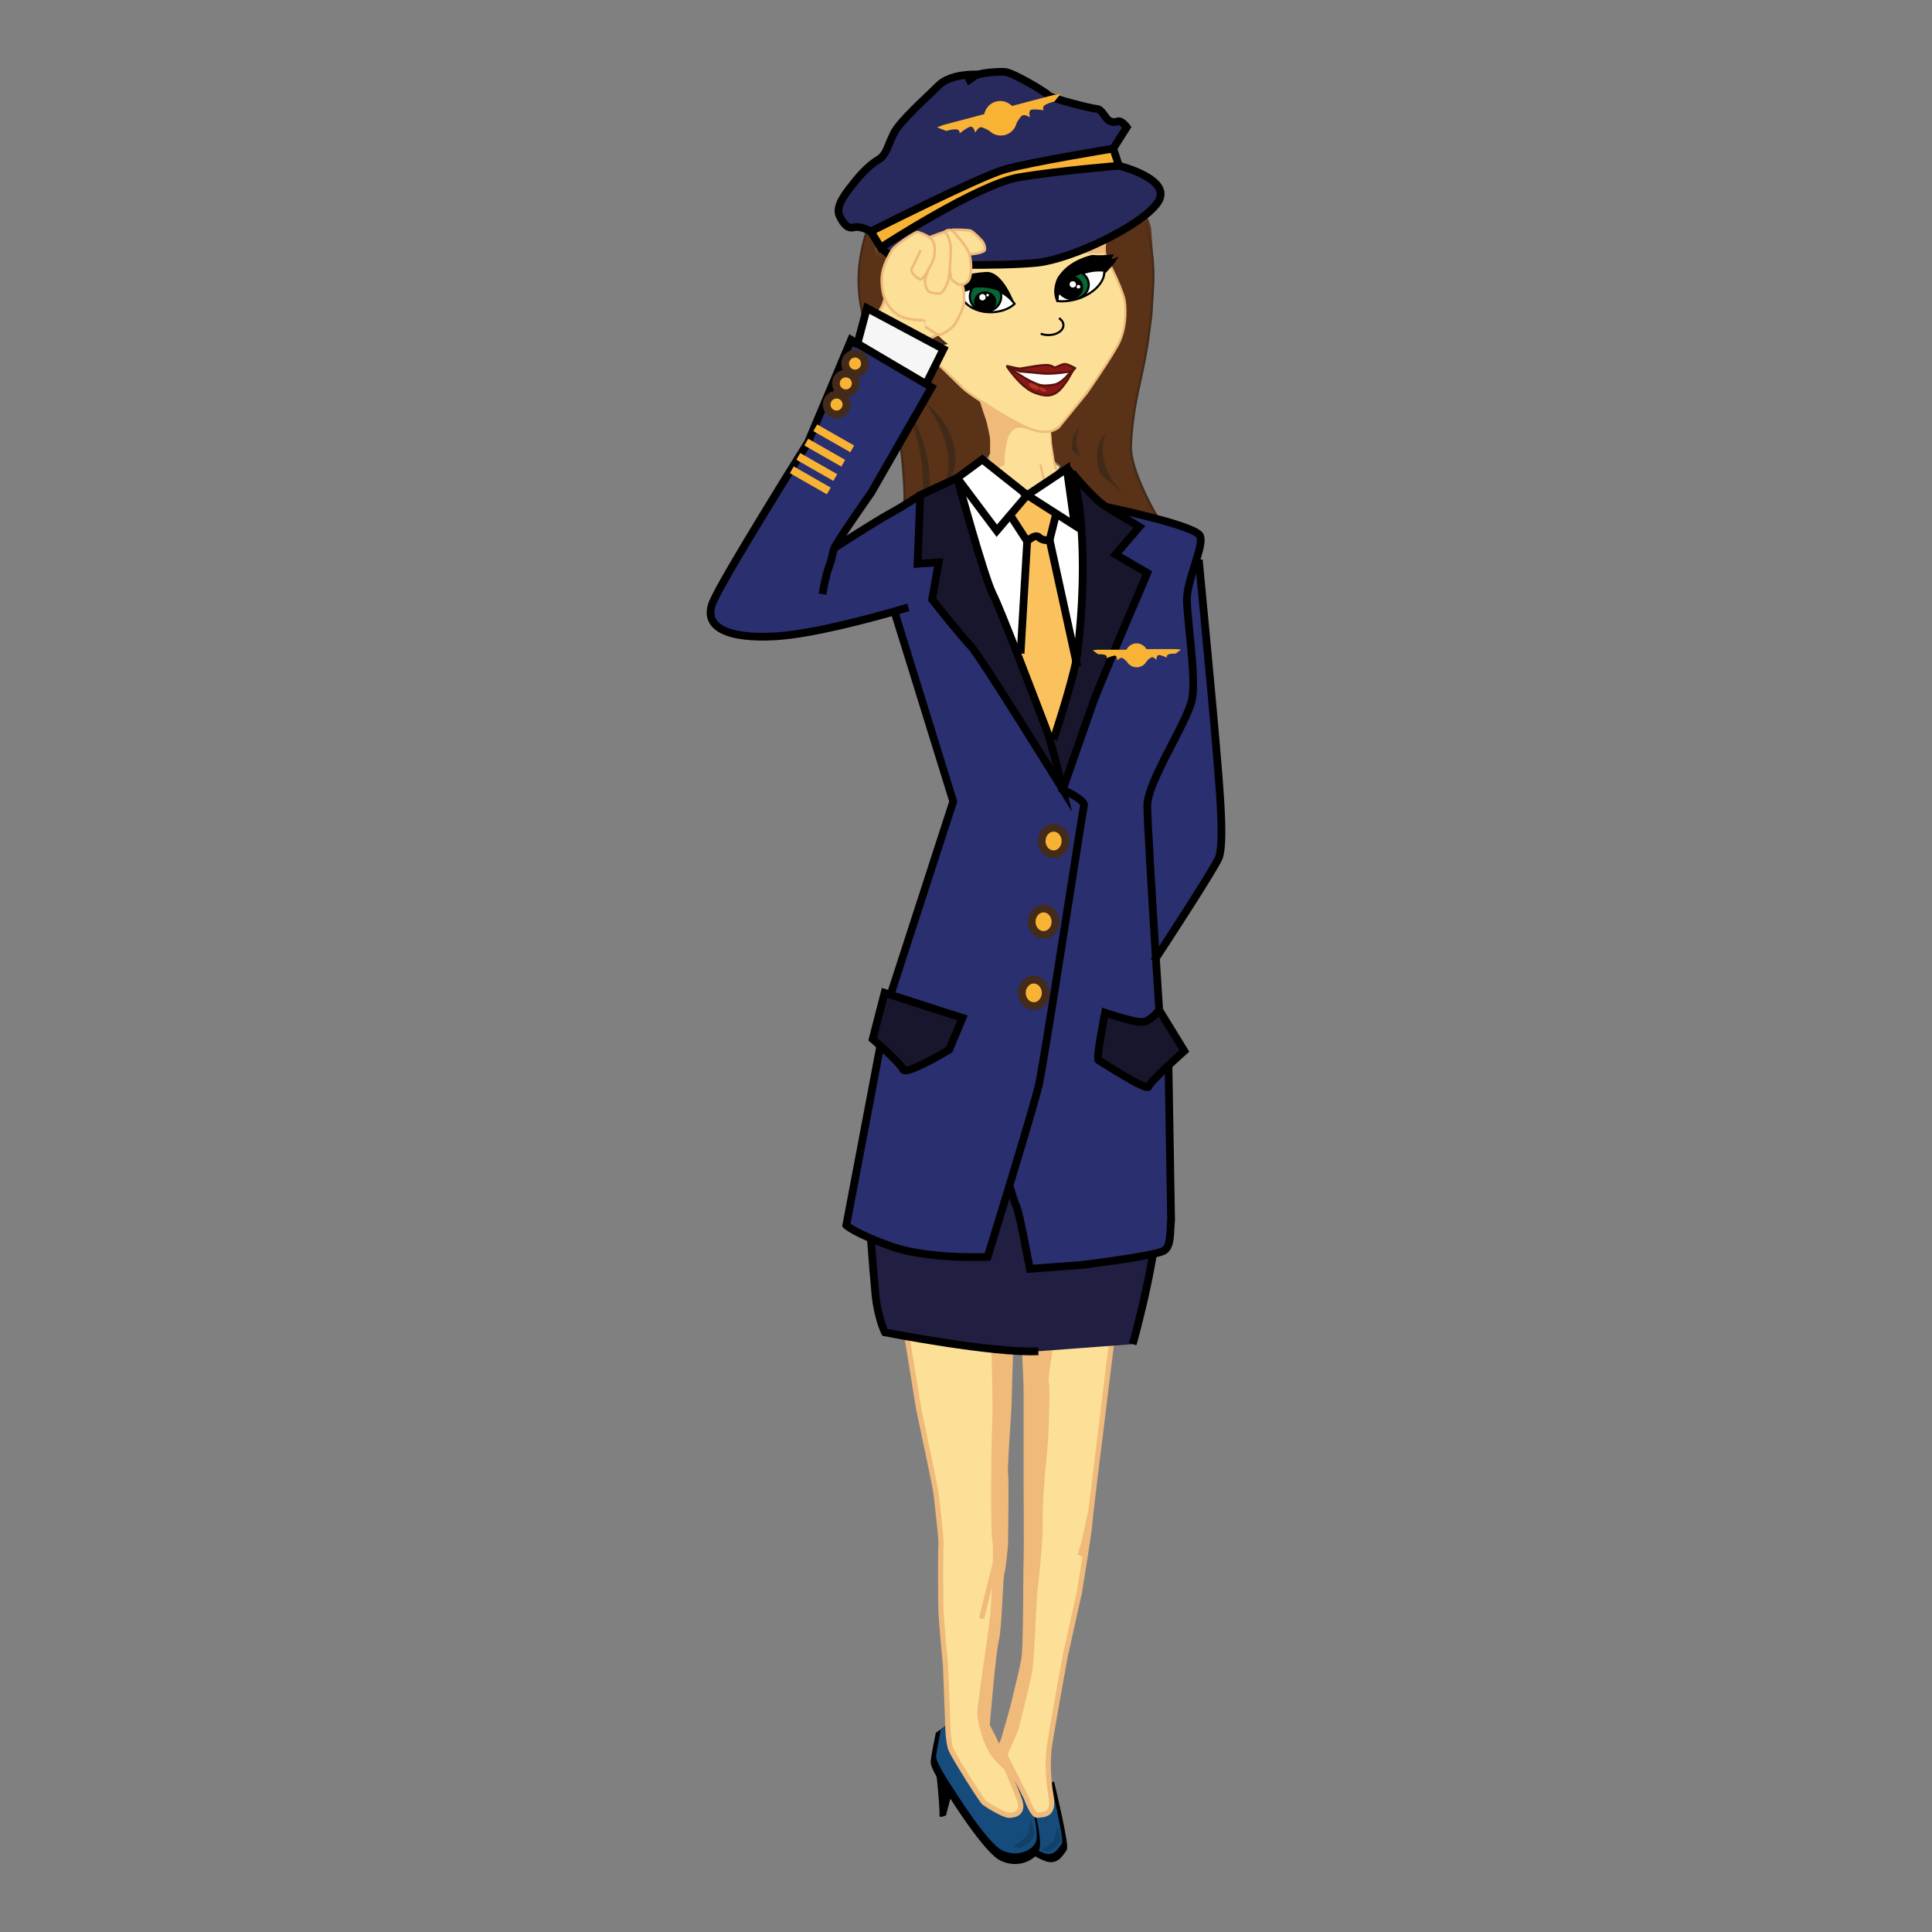<?xml version="1.0" encoding="utf-8"?>
<!-- Generator: Adobe Illustrator 16.0.0, SVG Export Plug-In . SVG Version: 6.00 Build 0)  -->
<!DOCTYPE svg PUBLIC "-//W3C//DTD SVG 1.1//EN" "http://www.w3.org/Graphics/SVG/1.1/DTD/svg11.dtd">
<svg version="1.1" id="Calque_1" xmlns="http://www.w3.org/2000/svg" xmlns:xlink="http://www.w3.org/1999/xlink" x="0px" y="0px"
	 width="250px" height="250px" viewBox="0 0 250 250" enable-background="new 0 0 250 250" xml:space="preserve">
<rect x="0" y="0" width="250" height="250" fill="#808080" stroke="none"/>
<g>
	<g id="Ebene_1_1_">
		<g>
			<path fill="#FCE097" d="M126.521,51.613c0,0,1.688,3.938,1.691,5.217c0.001,1.283-0.59,4.879-0.59,4.879l3.368,6.59l3.086,2.045
				l1.007,0.639l1.157,0.172l1.439-0.26l1.195-1.729l0.543-7.572c0,0-2.913-1.309-2.982-1.691c-0.068-0.381-0.407-4.654-0.407-4.654
				s-8.288-3.908-8.221-4.07c0.069-0.166-1.094,0.557-1.094,0.557L126.521,51.613z"/>
			<g>
				<path fill="#EFBA7A" d="M127.238,52.1l5.203,3.148c0,0-1.281-0.4-1.952,0.945c-0.672,1.344-0.649,3.893-0.649,3.893
					s-1.181,0.305-1.273,1.008c-0.093,0.707-0.695-0.08-0.695-0.08s0.278-1.484,0.372-3.43c0.04-0.855-0.24-2.051-0.569-3.123
					c-0.419-1.367-0.914-2.533-0.914-2.533L127.238,52.1z"/>
				<path fill="#EFBA7A" d="M128.368,61.527c-0.265,0-0.553-0.357-0.606-0.432l-0.038-0.047l0.012-0.061
					c0.001-0.016,0.277-1.498,0.368-3.412c0.035-0.711-0.156-1.744-0.563-3.074c-0.413-1.344-0.905-2.508-0.91-2.52l-0.123-0.291
					l0.805,0.289l6.177,3.74l-1.09-0.342c0,0-0.161-0.049-0.393-0.049c-0.425,0-1.012,0.162-1.393,0.924
					c-0.648,1.299-0.636,3.807-0.636,3.832l0.002,0.107l-0.104,0.027c-0.304,0.078-1.105,0.393-1.172,0.893
					C128.658,61.475,128.473,61.527,128.368,61.527L128.368,61.527z M128.02,60.977c0.115,0.137,0.273,0.273,0.349,0.273
					c0.003,0,0.004,0,0.004,0s0.038-0.027,0.057-0.172c0.088-0.664,0.966-1,1.271-1.098c0.006-0.502,0.057-2.633,0.665-3.85
					c0.417-0.838,1.068-1.037,1.496-1.072l-4.682-2.834l-0.174-0.061c0.173,0.432,0.508,1.299,0.801,2.258
					c0.417,1.359,0.611,2.424,0.574,3.168C128.3,59.301,128.072,60.67,128.02,60.977z"/>
			</g>
			<path fill="#EFBA7A" d="M137.287,62.908c-0.003-0.014-0.466-1.488-0.83-2.4c-0.376-0.936-0.56-4.438-0.566-4.586l0.277-0.014
				c0.001,0.035,0.188,3.604,0.547,4.498c0.369,0.92,0.833,2.404,0.838,2.42L137.287,62.908z"/>
			<path fill="#EFBA7A" d="M135.468,63.43c-0.39-0.391-0.908-3.018-0.965-3.316l0.272-0.053c0.213,1.094,0.641,2.924,0.888,3.172
				L135.468,63.43z"/>
			<path fill="#FCE097" d="M116.55,41.227l-0.627,2.826c0,0,0.572,1.025,1.774,1.607c1.203,0.582,3.07,0.887,3.07,0.887l3.085,2.768
				c0,0,1.464,1.52,1.972,1.863c0.51,0.342,5.627,3.439,5.788,3.525c0.161,0.084,2.754,1.547,3.954,1.162
				c1.2-0.387,1.813-1.018,2.355-1.68c0.541-0.666,4.291-5.639,4.291-5.639s2.182-3.545,2.472-4.057
				c0.292-0.514,1.038-2.674,0.951-4.088c-0.088-1.416-0.46-2.764-0.736-3.414c-0.277-0.652-1.488-3.135-1.615-3.396
				c-0.126-0.262-0.4-1.383-0.317-1.793c0.085-0.412,0.066-0.789,0.066-0.789l-11.208-1.105c0,0-8.414-3.408-8.498-3.412
				c-0.084-0.008-0.879,4.047-0.879,4.047s-0.399,1.201-0.515,1.369c-0.115,0.17-1.87,3.01-1.993,3.279
				c-0.122,0.271-0.789,1.789-0.738,2.652c0.053,0.861,0.533,3.395,1.206,4.424c0.675,1.031,1.932,2.178,1.932,2.178
				s-1.587-0.029-2.036-0.203C119.856,44.063,116.55,41.227,116.55,41.227z"/>
			<g>
				<path fill="#FFFFFF" d="M130.99,47.664l5.146,0.371l2.685-0.371c0,0-1.501,2.256-1.774,2.379
					c-0.272,0.125-3.971-0.281-3.971-0.281L130.99,47.664z"/>
				<path d="M136.776,50.111c-0.906,0-3.679-0.301-3.707-0.303l-0.015-0.004l-2.186-2.197l5.267,0.381l2.782-0.385l-0.059,0.086
					c-0.155,0.232-1.515,2.27-1.793,2.396C137.037,50.098,136.979,50.111,136.776,50.111z M133.098,49.717
					c0.23,0.025,2.813,0.303,3.679,0.303c0.188,0,0.239-0.014,0.252-0.02c0.185-0.082,1.095-1.375,1.698-2.275l-2.588,0.357h-0.004
					l-5.025-0.363L133.098,49.717z"/>
			</g>
			<g>
				<path fill="#EFBA7A" d="M142.898,31.24c0,0-3.31,0.326-4.486,0.146c-1.177-0.178-4.893-0.844-6.441-1.273
					c-1.55-0.434-5.255-1.619-5.255-1.619l4.572,2.516c0,0,6.871,1.783,7.429,1.686c0.559-0.098,3.802,0,3.802,0l0.418-0.143
					L142.898,31.24z"/>
				<path fill="#EFBA7A" d="M138.659,32.84c-0.866,0-7.14-1.629-7.406-1.697l-0.031-0.014l-4.574-2.512l0.109-0.256
					c0.038,0.012,3.722,1.189,5.251,1.617c1.52,0.424,5.239,1.092,6.424,1.271c0.229,0.035,0.558,0.053,0.983,0.053
					c1.424,0,3.451-0.197,3.472-0.201l0.147-0.014l0.044,1.564l-0.539,0.184h-0.024c-0.015,0-1.452-0.043-2.565-0.043
					c-0.805,0-1.101,0.023-1.21,0.041C138.718,32.838,138.69,32.84,138.659,32.84z M131.34,30.879
					c0.368,0.096,6.51,1.682,7.319,1.682c0.013,0,0.024,0,0.033-0.002c0.175-0.029,0.586-0.043,1.257-0.043
					c1.036,0,2.351,0.035,2.549,0.041l0.296-0.102l-0.029-1.061c-0.497,0.045-2.138,0.186-3.35,0.186
					c-0.438,0-0.782-0.02-1.023-0.055c-1.228-0.186-4.903-0.846-6.46-1.279c-0.938-0.264-2.688-0.807-3.91-1.191L131.34,30.879z"/>
			</g>
			<path fill="#593217" d="M120.408,21.66c0,0-0.07-0.904,0.177-1.156c2.098-2.135,6.891-3.795,6.891-3.795s4.661-1.467,7.429-1.014
				c2.542,0.414,3.22-0.191,6.541,1.676c0.74,0.416-0.051,2.154,0.986,2.875c2.293,1.6,6.352,7.402,6.525,9.418
				c0.433,5.016,0.437,6.42,0.313,7.961c-0.173,2.154-0.006,2.645-0.312,4.328c-0.304,1.686-2.373,12.631-2.399,12.805
				c-0.025,0.176-0.173,3.824-0.173,3.824s0.348,2.154,1.298,4.285c0.664,1.488,1.814,4.096,2.443,4.674
				c0.631,0.576-0.031,0.143-0.031,0.143l-4.453-2.43l-5.11-2.441l-0.922-0.432c0,0-1.127-1.248-1.348-1.367
				c-0.222-0.119-1.77-1.299-1.77-1.299l-0.356-2.238l-0.108-1.563c0,0,0.761-0.342,0.989-0.623c0.23-0.281,2.745-3.363,2.745-3.363
				l2.992-4.195l1.771-2.975c0,0,0.906-1.65,1.006-3.004c0.104-1.354,0.152-2.695-0.24-3.732c-0.393-1.035-1.529-3.561-1.655-3.785
				c-0.125-0.227-0.69-1.221-0.68-1.83c0.01-0.609,0.211-1.252,0.211-1.252s-2.836,0.441-4.347,0.301
				c-1.51-0.139-5.92-1.127-5.92-1.127s-4.915-1.352-5.358-1.52c-0.446-0.166-4.217-1.814-4.217-1.814l-0.615,2.229l-0.712,2.576
				c0,0-1.345,2.057-1.414,2.178c-0.071,0.119-1.373,2.338-1.35,3.359c0.022,1.023,0.208,3.197,0.923,4.463
				c0.715,1.264,2.181,2.643,2.181,2.643s-1.57,0.066-2.493-0.342c-0.924-0.406-3.297-2.93-3.297-2.93l-0.557,1.924
				c0,0-0.313,0.797,0.24,1.395c0.552,0.598,1.868,1.441,2.379,1.637c0.511,0.197,2.393,0.637,2.393,0.637s1.051,1.006,1.31,1.254
				c0.26,0.25,2.421,2.238,2.609,2.441c0.189,0.203,1.791,1.275,1.791,1.275l0.907,2.727c0,0,0.514,1.92,0.5,2.627
				c-0.017,0.703,0,1.635,0,1.635s-1.42,1.75-1.601,1.887c-0.181,0.139-1.247,1.264-1.247,1.264l0.069,0.439l-0.717,0.674
				c0,0-1.746,1.969-1.965,2.486c-0.22,0.518-0.835,2.029-0.603,2.627c0.231,0.6,0.548,1.113,0.868,0.832
				c0.319-0.283,0.72-1.375,0.72-1.375l0.171,0.838c0,0-0.271,1.533-0.846,1.6c-0.573,0.068-1.243,0.096-1.679-0.408
				s-0.727-2.158-0.727-2.158l-0.084-1.115l-1.534,1.514l-1.541,1.914l0.827-4.383l-1.604,2.873c0,0,0.438-4.256,0.374-5.361
				c-0.065-1.105-0.739-7.627-0.952-8.75c-0.212-1.125-0.871-3.518-1.289-4.605c-0.421-1.088-1.87-4.832-2.081-5.432
				c-0.21-0.598-1.23-3.303-1.401-5.205c-0.173-1.898-0.2-4.598,0.161-6.18c0.362-1.58,0.839-3.785,1.68-5.047
				c0.842-1.262,2.692-3.393,3.584-4.109c0.889-0.717,2.616-1.879,2.616-1.879S119.774,21.264,120.408,21.66z"/>
			<g>
				<path fill="#FFFFFF" d="M124.33,37.879c0.11,1.406,1.792,2.523,3.854,2.523c1.273,0,2.401-0.428,3.104-1.086
					c-0.891-1.264-2.479-2.105-4.296-2.105C126.017,37.211,125.104,37.457,124.33,37.879z"/>
				<path d="M128.184,40.541c-2.124,0-3.876-1.164-3.992-2.65l-0.007-0.09l0.08-0.043c0.819-0.449,1.762-0.686,2.729-0.686
					c1.806,0,3.453,0.809,4.408,2.164l0.069,0.1l-0.088,0.082C130.621,40.133,129.455,40.541,128.184,40.541z M124.478,37.957
					c0.169,1.299,1.771,2.305,3.706,2.305c1.133,0,2.214-0.357,2.918-0.963c-0.913-1.223-2.438-1.947-4.107-1.947
					C126.104,37.352,125.238,37.561,124.478,37.957z"/>
			</g>
			<g>
				<path fill="#FFFFFF" d="M140.379,35.266c-2.197,0.65-3.697,2.242-3.572,3.689c0.769,0.086,1.634,0.012,2.512-0.248
					c2.197-0.65,3.7-2.24,3.575-3.688C142.124,34.936,141.259,35.008,140.379,35.266z"/>
				<path d="M137.438,39.127L137.438,39.127c-0.219,0-0.437-0.012-0.646-0.035l-0.113-0.014l-0.01-0.113
					c-0.133-1.525,1.445-3.172,3.673-3.832c0.643-0.189,1.289-0.287,1.919-0.287c0.22,0,0.438,0.012,0.648,0.037l0.112,0.012
					l0.01,0.113c0.135,1.525-1.445,3.174-3.672,3.834C138.717,39.031,138.07,39.127,137.438,39.127z M136.938,38.828
					c0.164,0.014,0.331,0.021,0.499,0.021c0.605,0,1.225-0.092,1.843-0.275c2.044-0.605,3.514-2.063,3.48-3.428
					c-0.163-0.014-0.331-0.021-0.501-0.021c-0.604,0-1.225,0.092-1.841,0.275C138.373,36.006,136.904,37.463,136.938,38.828z"/>
			</g>
			<g>
				<path fill="#056734" d="M127.525,36.424c1.123,0,2.033,0.871,2.033,1.943c0,1.074-0.91,1.943-2.033,1.943
					c-1.12,0-2.029-0.869-2.029-1.943C125.496,37.295,126.405,36.424,127.525,36.424z"/>
				<path d="M127.525,40.451c-1.195,0-2.168-0.936-2.168-2.084s0.973-2.082,2.168-2.082c1.198,0,2.172,0.934,2.172,2.082
					C129.696,39.516,128.724,40.451,127.525,40.451z M127.525,36.563c-1.041,0-1.89,0.809-1.89,1.805s0.849,1.805,1.89,1.805
					c1.045,0,1.894-0.809,1.894-1.805S128.57,36.563,127.525,36.563z"/>
			</g>
			<g>
				<ellipse fill="#056734" cx="138.817" cy="36.841" rx="2.065" ry="1.856"/>
				<path d="M138.817,38.836c-1.215,0-2.204-0.895-2.204-1.994s0.989-1.996,2.204-1.996c1.217,0,2.206,0.896,2.206,1.996
					S140.034,38.836,138.817,38.836z M138.817,35.125c-1.062,0-1.926,0.77-1.926,1.717s0.864,1.717,1.926,1.717
					c1.063,0,1.928-0.77,1.928-1.717S139.88,35.125,138.817,35.125z"/>
			</g>
			<path fill="#422A19" d="M121.766,44.631c-0.779,0-2.207-0.225-3.698-1.596c-2.146-1.973-2.683-3.359-2.705-3.418l0.261-0.098
				c0.006,0.014,0.543,1.391,2.633,3.311c1.574,1.449,3.09,1.549,3.732,1.512c-0.311-0.252-0.844-0.725-1.381-1.379
				c-0.899-1.09-1.432-2.783-1.539-4.896c-0.107-2.088,1.744-4.771,2.535-5.92c0.085-0.123,0.157-0.23,0.215-0.314
				c0.557-0.836,1.19-4.551,1.197-4.588l0.272,0.047c-0.024,0.154-0.648,3.811-1.239,4.695c-0.058,0.086-0.131,0.191-0.216,0.318
				c-0.776,1.123-2.591,3.754-2.487,5.748c0.105,2.051,0.617,3.689,1.477,4.734c0.789,0.959,1.591,1.535,1.599,1.541l0.251,0.18
				l-0.302,0.068C122.343,44.584,122.123,44.631,121.766,44.631z"/>
			<path fill="#422A19" d="M117.18,70.254l0.643-3.807l-1.162,2.197l-0.251-0.119c0,0,0.229-0.615,0.454-3.092
				c0.236-2.615-0.607-10.014-1.215-12.664c-0.357-1.561-0.987-3.158-1.716-5.008c-0.571-1.451-1.22-3.098-1.878-5.074
				c-1.516-4.545-1.461-8.689,0.174-13.436c1.596-4.627,7.316-7.932,7.373-7.965l0.055-0.031l0.617,0.211l0.012-0.828l0.278,0.004
				l-0.017,1.211l-0.861-0.293c-0.581,0.344-5.716,3.492-7.193,7.783c-1.615,4.684-1.668,8.773-0.174,13.254
				c0.657,1.969,1.304,3.613,1.875,5.063c0.73,1.859,1.364,3.465,1.726,5.047c0.611,2.666,1.462,10.115,1.223,12.75
				c-0.09,0.992-0.182,1.689-0.259,2.172l1.503-2.836l-0.749,4.432c2.508-3.164,2.711-3.164,2.788-3.164
				c0.202,0,0.214,0.219,0.251,0.869c0.053,0.918,0.151,2.631,0.948,2.848c1.317,0.359,1.681,0.041,1.919-0.719
				c0.109-0.354,0.149-0.689,0.159-0.967c-0.167,0.414-0.427,0.875-0.776,0.988c-0.144,0.045-0.366,0.055-0.618-0.166
				c-0.969-0.84,0.038-3.264,0.494-4.008c0.468-0.758,1.82-2.113,1.878-2.172l0.195,0.197c-0.014,0.014-1.386,1.391-1.837,2.121
				c-0.472,0.768-1.326,2.979-0.549,3.652c0.127,0.107,0.241,0.145,0.35,0.109c0.366-0.117,0.695-0.975,0.816-1.486l0.142-0.6
				l0.13,0.602c0.007,0.035,0.178,0.859-0.12,1.813c-0.317,1.021-0.931,1.266-2.258,0.904c-0.989-0.27-1.09-2.043-1.151-3.102
				c-0.011-0.189-0.021-0.396-0.038-0.529c-0.41,0.389-1.705,1.965-2.843,3.408L117.18,70.254z"/>
			<path fill="#422A19" d="M139.455,31.605c-0.377,0-0.688-0.01-0.881-0.021c-0.871-0.059-5.629-1.041-8.263-1.744
				c-2.576-0.688-5.588-1.918-7.005-2.861c-1.412-0.941-2.892-4.664-2.952-4.822l0.258-0.102c0.015,0.035,1.509,3.799,2.849,4.691
				c1.394,0.93,4.371,2.145,6.922,2.826c2.623,0.697,7.35,1.678,8.211,1.734c0.952,0.064,3.99-0.016,4.514-0.275l0.123,0.248
				C142.75,31.52,140.732,31.605,139.455,31.605z"/>
			<path fill="#EFBA7A" d="M135.184,56.025c-0.324,0-0.689-0.039-1.098-0.135c-1.975-0.465-5.802-2.986-5.963-3.094
				c-0.108-0.063-2.805-1.641-3.735-2.57c-0.859-0.859-3.138-3.037-3.444-3.33c-0.305-0.035-1.92-0.256-3.318-1.117l-0.17-0.105
				c-1.368-0.838-1.881-1.154-1.635-2.418c0.191-0.984,0.323-1.307,0.39-1.412c0.03-0.098,0.122-0.383,0.241-0.498l0.195,0.199
				c-0.058,0.057-0.139,0.27-0.176,0.398l-0.015,0.049l-0.017,0.01c-0.027,0.047-0.152,0.307-0.345,1.307
				c-0.211,1.076,0.152,1.297,1.506,2.129l0.17,0.105c1.462,0.898,3.23,1.08,3.249,1.08l0.047,0.006l0.034,0.033
				c0.025,0.025,2.564,2.449,3.484,3.367c0.904,0.906,3.656,2.514,3.685,2.531c0.045,0.029,3.953,2.605,5.88,3.059
				c1.81,0.426,2.699-0.357,2.767-0.422l3.59-4.4c0.109-0.158,3.147-4.502,4.105-6.361c0.897-1.742,1-3.945,0.798-5.43
				c-0.167-1.219-1.734-4.449-2.246-5.344c-0.489-0.859-0.37-1.996-0.24-2.326l0.26,0.104c-0.111,0.273-0.208,1.33,0.223,2.084
				c0.471,0.822,2.1,4.129,2.279,5.445c0.209,1.525,0.101,3.797-0.826,5.596c-0.98,1.898-4.098,6.354-4.13,6.396l-0.005,0.008
				l-3.608,4.422C137.086,55.422,136.463,56.025,135.184,56.025z"/>
			<g>
				<path fill="#881815" d="M130.231,47.342c0,0,0.066,0.018,0.177,0.045c0.387,0.092,1.292,0.303,1.563,0.303
					c0.347,0,3.133-0.637,3.887-0.406c0.755,0.234,0.406,0.35,0.755,0.234c0.348-0.117,0.695-0.348,1.102-0.406
					c0.407-0.059,1.393,0.521,1.393,0.521s-0.348,0.406-0.754,0.465c-0.405,0.059-2.264,0.348-3.423,0.23l-3.007-0.277
					L130.231,47.342z"/>
				<path fill="#58120C" d="M135.548,48.496c-0.234,0-0.447-0.01-0.631-0.027l-3.026-0.281l-1.714-0.717l0.087-0.262
					c0,0,0.07,0.016,0.179,0.043c0.779,0.188,1.351,0.301,1.529,0.301c0.089,0,0.412-0.057,0.787-0.123
					c0.758-0.133,1.904-0.334,2.624-0.334c0.224,0,0.393,0.02,0.518,0.057c0.384,0.117,0.505,0.213,0.569,0.266
					c0.022-0.006,0.059-0.018,0.1-0.031c0.119-0.041,0.243-0.098,0.372-0.156c0.234-0.107,0.476-0.217,0.754-0.258
					c0.025-0.002,0.053-0.004,0.082-0.004c0.461,0,1.307,0.49,1.401,0.545l0.143,0.084l-0.108,0.127
					c-0.015,0.018-0.388,0.445-0.84,0.512l-0.092,0.012C137.816,48.314,136.587,48.496,135.548,48.496z M131.957,47.914l2.985,0.277
					c0.178,0.018,0.38,0.025,0.605,0.025c1.019,0,2.234-0.178,2.693-0.244l0.092-0.014c0.217-0.029,0.421-0.182,0.547-0.295
					c-0.309-0.166-0.832-0.418-1.103-0.418c-0.016,0-0.03,0-0.044,0.002c-0.236,0.035-0.46,0.137-0.678,0.236
					c-0.13,0.059-0.265,0.119-0.399,0.166c-0.111,0.037-0.158,0.051-0.209,0.051c-0.076,0-0.121-0.037-0.15-0.064
					c-0.042-0.035-0.131-0.111-0.479-0.219c-0.097-0.029-0.242-0.045-0.436-0.045c-0.696,0-1.827,0.199-2.576,0.332
					c-0.476,0.082-0.726,0.125-0.835,0.125c-0.067,0-0.168-0.012-0.287-0.029L131.957,47.914z"/>
			</g>
			<g>
				<path fill="#881815" d="M130.32,47.457c0,0,1.75,2.633,3.491,3.33c1.739,0.695,2.745,0.479,3.723-0.797
					c0.222-0.289,0.554-0.719,0.722-1.029c0.506-0.943,0.756-1.229,0.756-1.229s-0.309,0.184-0.781,0.748
					c-0.348,0.418-1.12,1.17-1.81,1.293c-1.624,0.289-2.026,0.033-3.014-0.432c-0.468-0.221-1.188-0.656-1.813-1.055
					C130.9,47.848,130.32,47.457,130.32,47.457z"/>
				<path fill="#58120C" d="M135.478,51.314c-0.483,0-1.044-0.129-1.718-0.398c-1.761-0.705-3.482-3.275-3.556-3.385
					c-0.037-0.055-0.027-0.129,0.019-0.174c0.047-0.047,0.121-0.055,0.176-0.018c0.007,0.004,0.586,0.398,1.271,0.832
					c0.794,0.504,1.418,0.863,1.798,1.045l0.167,0.078c0.586,0.277,0.971,0.461,1.633,0.461c0.306,0,0.675-0.039,1.13-0.121
					c0.637-0.111,1.386-0.834,1.728-1.244c0.483-0.576,0.804-0.771,0.816-0.777c0.06-0.037,0.134-0.023,0.178,0.029
					s0.042,0.127-0.001,0.182c-0.002,0-0.249,0.293-0.739,1.203c-0.165,0.305-0.476,0.709-0.702,1.006l-0.033,0.043
					C136.986,50.932,136.318,51.314,135.478,51.314z M130.888,47.998c0.625,0.814,1.813,2.193,2.976,2.66
					c0.64,0.256,1.167,0.379,1.614,0.379c0.746,0,1.346-0.348,1.945-1.131l0.031-0.043c0.223-0.289,0.524-0.684,0.679-0.969
					c0.047-0.084,0.09-0.164,0.131-0.238c-0.253,0.283-1.046,1.115-1.818,1.254c-0.477,0.086-0.852,0.125-1.179,0.125
					c-0.725,0-1.155-0.205-1.753-0.488l-0.166-0.08c-0.397-0.186-1.011-0.543-1.828-1.063
					C131.291,48.26,131.075,48.121,130.888,47.998z"/>
			</g>
			<g>
				<path d="M136.166,30.363c0,0-1.044,0.926-0.871,1.451c0.175,0.521,0.233,0.869,0.93,0.348c0.694-0.523,1.218-1.625,1.218-1.625
					L136.166,30.363z"/>
				<path d="M135.696,32.557L135.696,32.557c-0.303,0-0.399-0.295-0.503-0.607l-0.029-0.094c-0.199-0.59,0.795-1.496,0.91-1.598
					l0.047-0.043l1.528,0.209l-0.083,0.172c-0.021,0.047-0.544,1.139-1.26,1.678C136.045,32.471,135.855,32.557,135.696,32.557z
					 M136.211,30.51c-0.375,0.344-0.885,0.955-0.782,1.26l0.03,0.094c0.095,0.289,0.146,0.418,0.237,0.418l0,0
					c0.063,0,0.191-0.041,0.445-0.23c0.499-0.377,0.914-1.08,1.087-1.402L136.211,30.51z"/>
			</g>
			<g>
				<path d="M121.875,34.346c0,0,1.857-3.713,4.235-3.307c2.379,0.406,4.874,1.336,4.295,2.031c-0.58,0.697-1.625,0.406-1.916,0.117
					c-0.289-0.289-1.102-0.93-1.565-0.988c-0.465-0.057-1.219-0.58-2.205,0.176c-0.986,0.754-1.973,1.334-2.32,1.74
					C122.049,34.521,121.875,34.346,121.875,34.346z"/>
				<path d="M121.987,34.521c-0.126,0-0.197-0.064-0.209-0.076l-0.071-0.072l0.044-0.088c0.069-0.139,1.734-3.416,3.995-3.416
					c0.129,0,0.261,0.01,0.388,0.031c1.632,0.281,4.166,0.986,4.464,1.793c0.061,0.162,0.031,0.324-0.088,0.465
					c-0.33,0.398-0.769,0.48-1.076,0.48c-0.451,0-0.865-0.178-1.043-0.355c-0.303-0.303-1.079-0.896-1.484-0.945
					c-0.112-0.014-0.238-0.051-0.368-0.092c-0.214-0.064-0.456-0.137-0.728-0.137c-0.349,0-0.678,0.121-1.008,0.375
					c-0.389,0.297-0.78,0.568-1.126,0.811c-0.522,0.363-0.975,0.676-1.174,0.91C122.323,34.416,122.149,34.521,121.987,34.521z
					 M125.746,31.146c-1.766,0-3.211,2.307-3.626,3.041c0.046-0.031,0.104-0.084,0.172-0.164c0.224-0.26,0.665-0.566,1.226-0.957
					c0.344-0.24,0.732-0.51,1.116-0.803c0.382-0.291,0.767-0.434,1.177-0.434c0.313,0,0.587,0.084,0.808,0.15
					c0.125,0.039,0.234,0.07,0.323,0.082c0.542,0.068,1.396,0.775,1.647,1.025c0.133,0.135,0.487,0.275,0.845,0.275
					c0.25,0,0.603-0.068,0.864-0.383c0.054-0.064,0.066-0.121,0.04-0.193c-0.191-0.52-2.1-1.242-4.25-1.611
					C125.976,31.156,125.86,31.146,125.746,31.146z"/>
			</g>
			<g>
				<path d="M143.634,33.533c0.082-0.109,0.167-0.273,0.25-0.463c-0.485,0.063-0.985,0.094-1.497,0.094
					c-0.32,0-0.766-0.012-1.074-0.035c-2.862,0.719-4.757,2.486-4.757,4.555c0,0.352,0.06,0.699,0.173,1.031
					c0.041-0.014,0.083-0.027,0.124-0.039c-0.048-1.418,1.434-2.949,3.579-3.582c0.878-0.26,1.745-0.334,2.513-0.248
					c0.011,0.135,0.009,0.271-0.007,0.408c0.564-0.547,1.054-1.131,1.457-1.746C143.923,33.695,143.426,33.813,143.634,33.533z"/>
				<path d="M136.64,38.885l-0.044-0.127c-0.119-0.354-0.181-0.715-0.181-1.074c0-2.107,1.909-3.947,4.861-4.691l0.023-0.004h0.022
					c0.318,0.025,0.764,0.037,1.064,0.037c0.494,0,0.992-0.031,1.48-0.094l0.242-0.029l-0.098,0.223
					c-0.079,0.18-0.151,0.318-0.22,0.424c0.133-0.023,0.334-0.086,0.55-0.172l0.41-0.164l-0.241,0.369
					c-0.407,0.621-0.903,1.217-1.477,1.771l-0.279,0.27l0.044-0.385c0.011-0.09,0.016-0.18,0.013-0.266
					c-0.163-0.014-0.331-0.023-0.499-0.023c-0.604,0-1.226,0.094-1.842,0.277c-2.03,0.6-3.524,2.08-3.479,3.443l0.003,0.107
					l-0.15,0.045c-0.026,0.008-0.052,0.018-0.077,0.025L136.64,38.885z M141.324,33.268c-2.813,0.715-4.63,2.445-4.63,4.416
					c0,0.182,0.017,0.363,0.052,0.547c0.23-1.361,1.681-2.689,3.646-3.271c0.642-0.189,1.288-0.285,1.92-0.285
					c0.219,0,0.438,0.012,0.647,0.035l0.112,0.014l0.01,0.111c0.003,0.025,0.005,0.051,0.006,0.074
					c0.352-0.363,0.67-0.742,0.953-1.131c-0.125,0.035-0.249,0.061-0.346,0.061c-0.144,0-0.203-0.061-0.23-0.113
					c-0.039-0.078-0.02-0.17,0.058-0.273c0.039-0.053,0.083-0.125,0.128-0.215c-0.417,0.045-0.842,0.068-1.264,0.068
					C142.088,33.303,141.648,33.291,141.324,33.268z"/>
			</g>
			<g>
				<ellipse cx="138.533" cy="37.182" rx="1.484" ry="1.377"/>
				<path d="M138.533,38.697c-0.897,0-1.624-0.68-1.624-1.516s0.727-1.514,1.624-1.514c0.896,0,1.625,0.678,1.625,1.514
					S139.43,38.697,138.533,38.697z M138.533,35.945c-0.743,0-1.347,0.555-1.347,1.236c0,0.684,0.604,1.238,1.347,1.238
					c0.742,0,1.345-0.555,1.345-1.238C139.878,36.5,139.275,35.945,138.533,35.945z"/>
			</g>
			<path d="M131.288,39.316c0,0-1.476-4.252-3.689-4.127c-2.212,0.129-3.226,0.662-3.802,0.576
				c-0.577-0.084-1.095-0.225-1.095-0.225s0.089,0.584,0.245,0.998c0.154,0.414,0.49,0.662,0.49,0.662s-0.358,0.215-0.761,0.139
				c-0.403-0.078-0.092,0.693,0.312,0.77c0.403,0.078,1.266,0.234,1.266,0.234l0.152-0.602c0.792-0.387,1.714-0.588,2.69-0.541
				C128.909,37.287,130.458,38.014,131.288,39.316z"/>
			<g>
				<ellipse cx="127.474" cy="39.059" rx="1.307" ry="1.219"/>
				<path d="M127.476,40.416c-0.797,0-1.445-0.609-1.445-1.357c0-0.75,0.648-1.359,1.445-1.359s1.442,0.609,1.442,1.359
					C128.918,39.807,128.272,40.416,127.476,40.416z M127.476,37.979c-0.645,0-1.167,0.484-1.167,1.08
					c0,0.594,0.522,1.08,1.167,1.08c0.643,0,1.166-0.486,1.166-1.08C128.642,38.463,128.118,37.979,127.476,37.979z"/>
			</g>
			<path fill="#FFFFFF" d="M127.128,38.047c0.229,0,0.416,0.188,0.416,0.416s-0.188,0.412-0.416,0.412
				c-0.228,0-0.412-0.184-0.412-0.412S126.9,38.047,127.128,38.047z"/>
			<circle fill="#FFFFFF" cx="138.821" cy="36.799" r="0.41"/>
			<circle fill="#FFFFFF" cx="127.794" cy="38.194" r="0.171"/>
			<circle fill="#FFFFFF" cx="139.552" cy="37.096" r="0.242"/>
			<g>
				<ellipse fill="#431B46" cx="120.408" cy="46.413" rx="0.975" ry="0.882"/>
				<path fill="#2F112F" d="M120.408,47.338c-0.562,0-1.019-0.414-1.019-0.926s0.457-0.928,1.019-0.928
					c0.563,0,1.021,0.416,1.021,0.928S120.972,47.338,120.408,47.338z M120.408,45.576c-0.512,0-0.927,0.375-0.927,0.836
					c0,0.459,0.415,0.834,0.927,0.834s0.927-0.375,0.927-0.834C121.335,45.951,120.92,45.576,120.408,45.576z"/>
			</g>
			
				<linearGradient id="SVGID_1_" gradientUnits="userSpaceOnUse" x1="129.665" y1="-3926.54" x2="144.644" y2="-3926.54" gradientTransform="matrix(1 0 0 -1 0.04 -3904.881)">
				<stop  offset="0" style="stop-color:#422A19;stop-opacity:0"/>
				<stop  offset="0.01" style="stop-color:#482D1A;stop-opacity:0.028"/>
				<stop  offset="0.059" style="stop-color:#644025;stop-opacity:0.166"/>
				<stop  offset="0.113" style="stop-color:#794E2D;stop-opacity:0.317"/>
				<stop  offset="0.173" style="stop-color:#885833;stop-opacity:0.486"/>
				<stop  offset="0.244" style="stop-color:#905E36;stop-opacity:0.686"/>
				<stop  offset="0.356" style="stop-color:#936037"/>
				<stop  offset="0.535" style="stop-color:#946237;stop-opacity:0.855"/>
				<stop  offset="0.6" style="stop-color:#9B693D;stop-opacity:0.803"/>
				<stop  offset="0.646" style="stop-color:#A47447;stop-opacity:0.766"/>
				<stop  offset="0.682" style="stop-color:#B38453;stop-opacity:0.736"/>
				<stop  offset="0.714" style="stop-color:#C69A64;stop-opacity:0.71"/>
				<stop  offset="0.718" style="stop-color:#C89D66;stop-opacity:0.707"/>
				<stop  offset="1" style="stop-color:#422A19;stop-opacity:0"/>
			</linearGradient>
			<path fill="url(#SVGID_1_)" d="M132.916,18.045c6.189,0.557,11.057,4.121,11.745,8.301c0.016-0.197,0.023-0.396,0.023-0.6
				c0-4.844-4.536-8.773-10.131-8.773c-1.757,0-3.409,0.387-4.849,1.068C130.737,17.949,131.813,17.947,132.916,18.045z"/>
			<path fill="#422A19" d="M145.24,63.781c-2.462-2.516-3.249-5.842-2.007-7.895c-0.079,0.078-0.156,0.162-0.229,0.248
				c-1.783,2.088-1.273,5.447,1.136,7.506c0.757,0.645,1.61,1.086,2.483,1.322C146.142,64.623,145.679,64.229,145.24,63.781z"/>
			<path fill="#422A19" d="M141.279,61.377c-1.911-1.955-2.521-4.535-1.56-6.129c-0.06,0.061-0.12,0.125-0.177,0.191
				c-1.384,1.621-0.99,4.23,0.881,5.826c0.588,0.502,1.25,0.846,1.927,1.029C141.979,62.031,141.619,61.725,141.279,61.377z"/>
			<path fill="#422A19" d="M120.925,53.939c2.141,3.719,2.4,7.604,0.765,9.279c0.095-0.051,0.19-0.107,0.281-0.17
				c2.205-1.486,2.238-5.293,0.076-8.498c-0.681-1.008-1.495-1.836-2.361-2.451C120.127,52.662,120.544,53.279,120.925,53.939z"/>
			<path fill="#422A19" d="M118.184,55.174c1.692,5.324,1.668,10.01,0.072,11.26c0.092-0.02,0.18-0.045,0.266-0.076
				c2.1-0.775,2.385-5.24,0.639-9.971c-0.549-1.484-1.233-2.818-1.976-3.928C117.547,53.316,117.883,54.227,118.184,55.174z"/>
			
				<linearGradient id="SVGID_2_" gradientUnits="userSpaceOnUse" x1="124.885" y1="-3928.185" x2="143.597" y2="-3928.185" gradientTransform="matrix(1 0 0 -1 0.04 -3904.881)">
				<stop  offset="0" style="stop-color:#422A19;stop-opacity:0"/>
				<stop  offset="0.01" style="stop-color:#482D1A;stop-opacity:0.028"/>
				<stop  offset="0.059" style="stop-color:#644025;stop-opacity:0.166"/>
				<stop  offset="0.113" style="stop-color:#794E2D;stop-opacity:0.317"/>
				<stop  offset="0.173" style="stop-color:#885833;stop-opacity:0.486"/>
				<stop  offset="0.244" style="stop-color:#905E36;stop-opacity:0.686"/>
				<stop  offset="0.356" style="stop-color:#936037"/>
				<stop  offset="0.535" style="stop-color:#946237;stop-opacity:0.855"/>
				<stop  offset="0.6" style="stop-color:#9B693D;stop-opacity:0.803"/>
				<stop  offset="0.646" style="stop-color:#A47447;stop-opacity:0.766"/>
				<stop  offset="0.682" style="stop-color:#B38453;stop-opacity:0.736"/>
				<stop  offset="0.714" style="stop-color:#C69A64;stop-opacity:0.71"/>
				<stop  offset="0.718" style="stop-color:#C89D66;stop-opacity:0.707"/>
				<stop  offset="1" style="stop-color:#422A19;stop-opacity:0"/>
			</linearGradient>
			<path fill="url(#SVGID_2_)" d="M143.637,27.34c-0.003-0.201-0.016-0.398-0.038-0.6c-0.016-0.148-0.038-0.295-0.064-0.438
				c-0.035-0.412-0.151-0.809-0.334-1.182c-1.514-3.912-6.75-6.408-12.629-5.748c-2.09,0.232-4.011,0.838-5.646,1.709
				c1.218-0.23,2.498-0.375,3.816-0.424c3.552-0.131,6.82,0.463,9.403,1.561c-0.279-0.023-0.563-0.037-0.853-0.035
				c-1.081,0.008-2.094,0.209-2.976,0.559c0.635-0.051,1.295-0.057,1.971-0.012c2.16,0.143,4.06,0.773,5.38,1.676
				C142.619,25.279,143.299,26.268,143.637,27.34z"/>
			
				<linearGradient id="SVGID_3_" gradientUnits="userSpaceOnUse" x1="123.287" y1="-3932.456" x2="143.458" y2="-3932.456" gradientTransform="matrix(1 0 0 -1 0.04 -3904.881)">
				<stop  offset="0" style="stop-color:#422A19;stop-opacity:0"/>
				<stop  offset="0.01" style="stop-color:#482D1A;stop-opacity:0.028"/>
				<stop  offset="0.059" style="stop-color:#644025;stop-opacity:0.166"/>
				<stop  offset="0.113" style="stop-color:#794E2D;stop-opacity:0.317"/>
				<stop  offset="0.173" style="stop-color:#885833;stop-opacity:0.486"/>
				<stop  offset="0.244" style="stop-color:#905E36;stop-opacity:0.686"/>
				<stop  offset="0.356" style="stop-color:#936037"/>
				<stop  offset="0.535" style="stop-color:#946237;stop-opacity:0.855"/>
				<stop  offset="0.6" style="stop-color:#9B693D;stop-opacity:0.803"/>
				<stop  offset="0.646" style="stop-color:#A47447;stop-opacity:0.766"/>
				<stop  offset="0.682" style="stop-color:#B38453;stop-opacity:0.736"/>
				<stop  offset="0.714" style="stop-color:#C69A64;stop-opacity:0.71"/>
				<stop  offset="0.718" style="stop-color:#C89D66;stop-opacity:0.707"/>
				<stop  offset="1" style="stop-color:#422A19;stop-opacity:0"/>
			</linearGradient>
			<path fill="url(#SVGID_3_)" d="M143.239,30.523c-2.814,0.109-6.116-0.209-9.57-1.006c-4.085-0.941-7.688-2.393-10.342-4.033
				l0.062,0.063c0.233-0.244,0.308-0.57,0.308-0.906l-0.11-0.035c2.655,1.641,6.257,3.092,10.344,4.033
				c3.453,0.797,6.755,1.115,9.568,1.006l-0.148,0.01c0.001,0.318-0.267,0.551-0.275,0.875"/>
			<path d="M135.667,43.498c-0.369,0-0.733-0.066-1.05-0.193l0.104-0.258c0.284,0.113,0.611,0.174,0.946,0.174
				c0.991,0,1.8-0.514,1.8-1.145c0-0.293-0.18-0.574-0.505-0.789l0.152-0.232c0.406,0.27,0.631,0.631,0.631,1.023
				C137.745,42.861,136.813,43.498,135.667,43.498z"/>
			
				<linearGradient id="SVGID_4_" gradientUnits="userSpaceOnUse" x1="118.943" y1="-3939.731" x2="119.472" y2="-3931.172" gradientTransform="matrix(1 0 0 -1 0.04 -3904.881)">
				<stop  offset="0" style="stop-color:#422A19;stop-opacity:0"/>
				<stop  offset="0.01" style="stop-color:#482D1A;stop-opacity:0.028"/>
				<stop  offset="0.059" style="stop-color:#644025;stop-opacity:0.166"/>
				<stop  offset="0.113" style="stop-color:#794E2D;stop-opacity:0.317"/>
				<stop  offset="0.173" style="stop-color:#885833;stop-opacity:0.486"/>
				<stop  offset="0.244" style="stop-color:#905E36;stop-opacity:0.686"/>
				<stop  offset="0.356" style="stop-color:#936037"/>
				<stop  offset="0.535" style="stop-color:#946237;stop-opacity:0.855"/>
				<stop  offset="0.6" style="stop-color:#9B693D;stop-opacity:0.803"/>
				<stop  offset="0.646" style="stop-color:#A47447;stop-opacity:0.766"/>
				<stop  offset="0.682" style="stop-color:#B38453;stop-opacity:0.736"/>
				<stop  offset="0.714" style="stop-color:#C69A64;stop-opacity:0.71"/>
				<stop  offset="0.718" style="stop-color:#C89D66;stop-opacity:0.707"/>
				<stop  offset="1" style="stop-color:#422A19;stop-opacity:0"/>
			</linearGradient>
			<path fill="url(#SVGID_4_)" d="M118.281,36.041c-0.385-0.953-0.571-2.119-0.484-3.365c0.121-1.756,0.759-3.285,1.652-4.232
				c0,0-1.606,3.959-0.837,3.799c0.771-0.162,1.715-3.854,1.715-3.854c0.41,1.238,0.342,2.891-0.288,4.535
				c-0.448,1.166-1.108,2.145-1.858,2.848"/>
			
				<ellipse transform="matrix(0.461 -0.888 0.888 0.461 27.708 145.671)" fill="#B33720" cx="133.717" cy="50.036" rx="0.289" ry="0.707"/>
			
				<ellipse transform="matrix(0.461 -0.887 0.887 0.461 28.069 146.869)" fill="#B33720" cx="134.908" cy="50.334" rx="0.2" ry="0.489"/>
			<path opacity="0.48" fill="#941C80" enable-background="new    " d="M120.632,46.016c0.359,0.146,0.565,0.498,0.521,0.832
				c0.035-0.045,0.065-0.096,0.089-0.15c0.158-0.383-0.057-0.832-0.476-1.006c-0.421-0.174-0.89-0.006-1.048,0.373
				c-0.022,0.059-0.037,0.113-0.044,0.172C119.879,45.967,120.272,45.865,120.632,46.016z"/>
			
				<linearGradient id="SVGID_5_" gradientUnits="userSpaceOnUse" x1="124.755" y1="-3929.054" x2="140.805" y2="-3931.493" gradientTransform="matrix(1 0 0 -1 0.04 -3904.881)">
				<stop  offset="0" style="stop-color:#422A19;stop-opacity:0"/>
				<stop  offset="0.01" style="stop-color:#482D1A;stop-opacity:0.028"/>
				<stop  offset="0.059" style="stop-color:#644025;stop-opacity:0.166"/>
				<stop  offset="0.113" style="stop-color:#794E2D;stop-opacity:0.317"/>
				<stop  offset="0.173" style="stop-color:#885833;stop-opacity:0.486"/>
				<stop  offset="0.244" style="stop-color:#905E36;stop-opacity:0.686"/>
				<stop  offset="0.356" style="stop-color:#936037"/>
				<stop  offset="0.535" style="stop-color:#946237;stop-opacity:0.855"/>
				<stop  offset="0.6" style="stop-color:#9B693D;stop-opacity:0.803"/>
				<stop  offset="0.646" style="stop-color:#A47447;stop-opacity:0.766"/>
				<stop  offset="0.682" style="stop-color:#B38453;stop-opacity:0.736"/>
				<stop  offset="0.714" style="stop-color:#C69A64;stop-opacity:0.71"/>
				<stop  offset="0.718" style="stop-color:#C89D66;stop-opacity:0.707"/>
				<stop  offset="1" style="stop-color:#422A19;stop-opacity:0"/>
			</linearGradient>
			<path fill="url(#SVGID_5_)" d="M140.881,26.949c-2.313,0.16-4.996-0.094-7.771-0.816c-3.278-0.855-6.127-2.223-8.186-3.795h0.011
				c0.032,0.332,0.303,1.008-0.278,0.973l-0.011-0.008c2.058,1.572,4.907,2.939,8.188,3.795c0.395,0.104,0.792,0.199,1.191,0.283
				c0.39,0.084,0.783,0.16,1.177,0.229c0.384,0.063,0.769,0.121,1.153,0.168c0.375,0.047,0.751,0.084,1.128,0.113
				c0.366,0.029,0.73,0.049,1.098,0.061c0.354,0.01,0.706,0.014,1.06,0.006c0.174-0.004,0.346-0.01,0.516-0.018
				c0.085-0.004,0.169-0.008,0.254-0.014c0.042,0,0.083-0.004,0.125-0.006c0.03-0.002,0.091,0.002,0.049-0.039
				c-0.012-0.012-0.031-0.016-0.041-0.033c-0.042-0.057-0.047-0.141-0.043-0.209c0.005-0.08,0.025-0.156,0.043-0.236
				c0.008-0.035,0.009-0.063,0.023-0.098c0.021-0.051,0.062-0.096,0.094-0.143c0.019-0.025,0.04-0.057,0.063-0.08
				c0.013-0.012,0.028-0.023,0.042-0.037c0.016-0.016,0.036-0.031,0.053-0.045c0.02-0.016,0.038-0.039,0.06-0.047"/>
			
				<linearGradient id="SVGID_6_" gradientUnits="userSpaceOnUse" x1="117.151" y1="-3939.804" x2="117.151" y2="-3931.633" gradientTransform="matrix(1 0 0 -1 0.04 -3904.881)">
				<stop  offset="0" style="stop-color:#422A19;stop-opacity:0"/>
				<stop  offset="0.01" style="stop-color:#482D1A;stop-opacity:0.028"/>
				<stop  offset="0.059" style="stop-color:#644025;stop-opacity:0.166"/>
				<stop  offset="0.113" style="stop-color:#794E2D;stop-opacity:0.317"/>
				<stop  offset="0.173" style="stop-color:#885833;stop-opacity:0.486"/>
				<stop  offset="0.244" style="stop-color:#905E36;stop-opacity:0.686"/>
				<stop  offset="0.356" style="stop-color:#936037"/>
				<stop  offset="0.535" style="stop-color:#946237;stop-opacity:0.855"/>
				<stop  offset="0.6" style="stop-color:#9B693D;stop-opacity:0.803"/>
				<stop  offset="0.646" style="stop-color:#A47447;stop-opacity:0.766"/>
				<stop  offset="0.682" style="stop-color:#B38453;stop-opacity:0.736"/>
				<stop  offset="0.714" style="stop-color:#C69A64;stop-opacity:0.71"/>
				<stop  offset="0.718" style="stop-color:#C89D66;stop-opacity:0.707"/>
				<stop  offset="1" style="stop-color:#422A19;stop-opacity:0"/>
			</linearGradient>
			<path fill="url(#SVGID_6_)" d="M117.303,34.963c-0.386,0-0.771,0-1.159,0l0.132,0.166c-0.385-0.953-0.569-2.119-0.484-3.365
				c0.117-1.684,0.705-3.154,1.539-4.107l0.021,0.078c0.475,0,0.852,0.006,1.251,0.137l0.011-0.223
				c-0.893,0.947-1.53,2.477-1.652,4.234c-0.086,1.244,0.101,2.41,0.484,3.363"/>
			
				<linearGradient id="SVGID_7_" gradientUnits="userSpaceOnUse" x1="114.78" y1="-3938.667" x2="115.187" y2="-3930.355" gradientTransform="matrix(1 0 0 -1 0.04 -3904.881)">
				<stop  offset="0" style="stop-color:#422A19;stop-opacity:0"/>
				<stop  offset="0.01" style="stop-color:#482D1A;stop-opacity:0.028"/>
				<stop  offset="0.059" style="stop-color:#644025;stop-opacity:0.166"/>
				<stop  offset="0.113" style="stop-color:#794E2D;stop-opacity:0.317"/>
				<stop  offset="0.173" style="stop-color:#885833;stop-opacity:0.486"/>
				<stop  offset="0.244" style="stop-color:#905E36;stop-opacity:0.686"/>
				<stop  offset="0.356" style="stop-color:#936037"/>
				<stop  offset="0.535" style="stop-color:#946237;stop-opacity:0.855"/>
				<stop  offset="0.6" style="stop-color:#9B693D;stop-opacity:0.803"/>
				<stop  offset="0.646" style="stop-color:#A47447;stop-opacity:0.766"/>
				<stop  offset="0.682" style="stop-color:#B38453;stop-opacity:0.736"/>
				<stop  offset="0.714" style="stop-color:#C69A64;stop-opacity:0.71"/>
				<stop  offset="0.718" style="stop-color:#C89D66;stop-opacity:0.707"/>
				<stop  offset="1" style="stop-color:#422A19;stop-opacity:0"/>
			</linearGradient>
			<path fill="url(#SVGID_7_)" d="M113.503,34.082c0.353,0,0.711-0.01,1.061,0.008c0.007,0.107,0.031,0.26,0.006,0.365l0.031,0.131
				c-0.296-1.082-0.351-2.371-0.1-3.711c0.354-1.891,1.239-3.469,2.327-4.383l-0.08,0.035c-0.277-0.225-0.867-0.244-1.252-0.232
				l0.11-0.031c-1.024,0.928-1.851,2.451-2.19,4.262c-0.251,1.342-0.197,2.629,0.1,3.713"/>
			<path fill="#422A19" d="M150.109,67.779c-0.167-0.271-4.083-6.646-3.906-10.188c0.181-3.586,0.691-5.92,1.23-8.391
				c0.653-2.975,1.392-6.348,1.655-12.578c0.316-7.479-2.518-12.471-5.899-15.996c-2.532-2.643-4.816-4.813-9.179-4.813
				c-4.973,0-9.79,1.771-13.564,4.988l-0.181-0.211c3.826-3.262,8.707-5.055,13.745-5.055c4.442,0,6.085,2.391,8.674,5.09
				c3.434,3.584,7.002,8.451,6.682,16.006c-0.265,6.258-1.006,9.643-1.66,12.627c-0.539,2.459-1.045,4.781-1.226,8.346
				c-0.172,3.455,3.824,9.963,3.864,10.027L150.109,67.779z"/>
		</g>
		<polygon fill="#593217" points="133.137,66.416 138.634,58.168 146.622,64.963 149.325,70.998 139.245,72.219 		"/>
	</g>
	<g id="Ebene_4_1_">
		<g>
			<path stroke="#000000" stroke-miterlimit="10" d="M136.05,231.229c0,0,1.831,7.678,1.503,8.004
				c-0.328,0.33-0.813,1.568-2.033,1.154c-1.221-0.412-3.413-1.809-3.413-1.809l1.576-6.314L136.05,231.229z"/>
			<path fill="#154C7B" stroke="#154C7B" stroke-width="0.337" stroke-miterlimit="10" d="M135.745,230.5
				c0,0,1.83,7.678,1.503,8.006c-0.329,0.328-0.815,1.564-2.035,1.154c-1.22-0.412-3.412-1.811-3.412-1.811l1.575-6.314
				L135.745,230.5z"/>
			<path stroke="#000000" stroke-miterlimit="10" d="M122.32,223.977l4.532,8.516l3.237,2.365l-0.546-6.895l1.49,0.68l2.533,6.408
				c0,0,0.767,3.182,0.426,4.197c-0.339,1.012-2.312,2.027-4.286,1.08c-1.971-0.945-6.393-7.986-6.393-7.986
				s-2.449-3.57-2.381-4.379c0.067-0.807,0.611-3.441,0.611-3.441L122.32,223.977z"/>
			<path fill="#154C7B" stroke="#154C7B" stroke-width="0.337" stroke-miterlimit="10" d="M122.642,223.41l4.37,8.273l3.124,2.295
				l-0.527-6.695l1.438,0.658l2.444,6.227c0,0,0.737,3.092,0.411,4.076c-0.329,0.984-2.231,1.969-4.135,1.049
				c-1.903-0.918-6.168-7.758-6.168-7.758s-2.362-3.467-2.296-4.25c0.065-0.785,0.591-3.346,0.591-3.346L122.642,223.41z"/>
			<path d="M120.934,227.963c0,0,0.3,2.078,0.367,2.803c0.068,0.721,0.33,3.682,0.265,4.137s0.853,0,0.853,0
				s0.459-1.842,0.524-2.041c0.067-0.195,0.372-0.52,0.372-0.52"/>
			<path fill="#124067" d="M133.31,235.486c0,0,0.92,1.445,0.329,2.43s-1.838,1.246-1.838,1.246l-0.755-0.262
				c0,0,1.738-0.918,1.937-1.574C133.18,236.668,133.31,235.486,133.31,235.486z"/>
			<path fill="#124067" d="M136.738,236.457c0,0,0.767,1.207,0.273,2.027s-1.532,1.039-1.532,1.039l-0.63-0.219
				c0,0,1.45-0.766,1.615-1.313C136.628,237.443,136.738,236.457,136.738,236.457z"/>
			<path fill="#FCE097" stroke="#EFBA7A" stroke-width="0.673" stroke-miterlimit="10" d="M116.775,169.346
				c0,0,1.967,12.139,2.099,12.928c0.133,0.787,2.166,9.973,2.298,11.35c0.131,1.377,0.655,5.514,0.59,6.234
				c-0.066,0.721-0.054,7.48,0.007,8.793c0.06,1.311,0.584,6.955,0.584,6.955l0.263,6.758c0,0,0,3.02,0.46,4.068
				c0.459,1.051,3.937,6.561,4.266,6.824c0.327,0.262,2.515,1.641,3.226,1.641c0.71,0,1.958-0.264,1.366-1.969
				c-0.454-1.314-2.195-5.357-2.971-7.141c-0.229-0.533-0.375-0.865-0.375-0.865l-0.853-1.641c0,0,0.787-9.58,1.18-11.023
				c0.394-1.443,0.525-8.203,0.723-8.727c0.196-0.523,0.463-3.607,0.463-3.607s0.138-8.859,0-9.318
				c-0.135-0.461,0.478-8.203,0.467-9.188c-0.013-0.984,0.447-13.846,0.447-13.846l0.526-5.184l0.549,2.232l0.698,14.5v12.533
				c0,0,0.063,8.596,0,10.303c-0.066,1.705-0.011,11.09-0.301,12.795c-0.291,1.707-2.387,10.041-2.387,10.041l-0.66,1.18
				l3.377,6.693c0,0,0.822,2.361,1.479,2.23c0.657-0.133,2.166,0.131,1.706-2.494c-0.459-2.625-0.394-4.725-0.262-6.035
				c0.132-1.314,2.1-12.074,2.1-12.074l1.839-8.268c0,0,1.245-7.678,1.312-8.662c0.065-0.982,0.853-7.412,0.919-7.939
				c0.064-0.525,1.115-8.914,1.181-9.641s2.231-17.393,2.231-17.393l-10.762-3.15l-8.925,3.807L116.775,169.346z"/>
			<path fill="none" stroke="#EFBA7A" stroke-width="0.673" stroke-miterlimit="10" d="M141.203,195.316
				c0,0-1.069,5.195-1.463,5.984"/>
			<path fill="none" stroke="#EFBA7A" stroke-width="0.673" stroke-miterlimit="10" d="M130.137,197.07c0,0-0.697,3.113-0.959,3.836
				c-0.264,0.723-2.166,8.531-2.166,8.531"/>
			<path fill="#EFBA7A" stroke="#EFBA7A" stroke-width="0.337" stroke-miterlimit="10" d="M133.31,162.914l6.431,0.328
				c0,0-3.28,5.773-3.214,7.285c0.064,1.508-1.182,7.611-0.985,8.268c0.197,0.654,0,7.414-0.262,9.645
				c-0.262,2.232-0.591,6.697-0.525,8.631s-0.46,6.92-0.656,8.561c-0.195,1.641-0.393,9.385-0.788,11.156
				c-0.393,1.771-1.704,7.02-1.704,7.02l-1.504,3.477l-0.662-1.311l2.453-8.51l0.594-2.711l0.314-13.451l-0.014-17.586
				l-0.497-14.893l-0.19-3.93L133.31,162.914z"/>
			<path fill="#EFBA7A" stroke="#EFBA7A" stroke-width="0.337" stroke-miterlimit="10" d="M128.574,165.211l2.566,1.107
				l-0.324,6.896l-0.497,12.467l-0.165,9.416l-0.097,5.287l-0.422,3.146l-0.576,7.875l-1.054,8.732l-0.272,3.143l1.706,3.15
				l0.948,2.678c0,0-0.71-0.516-1.814-1.826c-1.103-1.311-1.957-4.461-1.957-5.51s1.444-10.498,1.642-12.336
				c0.196-1.838,0.565-8.729,0.315-10.041c-0.251-1.313-0.143-12.926,0-15.418c0.144-2.494-0.315-16.012-0.315-16.012l-0.197-2.756
				H128.574L128.574,165.211z"/>
		</g>
	</g>
	<g id="mütze">
		<g id="XMLID_9_">
			<g>
				<path fill="#282A5E" d="M144.793,21.449c0,0,7.15,1.756,4.991,4.787c-2.159,3.037-11.13,7.287-15.582,7.762
					c-4.452,0.471-16.103,0.344-17.944-0.27c-0.809-0.271-2.292-1.688-2.292-1.688s12.614-8.23,17.941-9.107
					C137.236,22.057,144.793,21.449,144.793,21.449z"/>
				<path fill="#282A5E" d="M126.518,9.658c0.938-0.287,2.646-0.402,3.502-0.352c1.077,0.068,5.329,2.631,5.666,3.037
					c0.339,0.402,5.732,1.752,6.273,1.752s1.146,1.217,1.419,1.418c0.268,0.201,0.673,0.402,1.212,0.201
					c0.54-0.201,1.215,0.742,1.215,0.742l-1.754,2.766c0,0-10.727,1.756-14.031,2.699c-3.304,0.943-17.339,8.027-17.339,8.027
					s-1.278-0.742-2.088-0.541c-0.809,0.205-1.351-0.201-1.958-1.482c-0.608-1.281,0.944-3.102,1.958-4.385
					c1.011-1.283,2.088-2.293,3.101-2.902c1.014-0.607,1.148-1.754,1.958-3.371c0.809-1.621,4.182-4.588,5.801-6.207
					c1.617-1.619,5.062-1.418,5.062-1.418L126.518,9.658z"/>
				<path fill="#F9B334" d="M144.051,19.223l0.742,2.227c0,0-7.557,0.607-12.886,1.484c-5.327,0.877-17.941,9.107-17.941,9.107
					l-1.285-2.092c0,0,14.033-7.084,17.339-8.027C133.324,20.979,144.051,19.223,144.051,19.223z"/>
			</g>
			<g>
				<path fill="none" stroke="#000000" stroke-miterlimit="10" d="M144.793,21.449l-0.742-2.227c0,0-10.727,1.756-14.031,2.699
					c-3.306,0.943-17.339,8.027-17.339,8.027l1.285,2.092c0,0,12.614-8.23,17.941-9.107
					C137.236,22.057,144.793,21.449,144.793,21.449s7.15,1.756,4.991,4.787c-2.159,3.037-11.13,7.287-15.582,7.762
					c-4.452,0.471-16.103,0.344-17.944-0.27c-0.809-0.271-2.292-1.688-2.292-1.688"/>
				<path fill="none" stroke="#000000" stroke-miterlimit="10" d="M144.051,19.223l1.754-2.766c0,0-0.675-0.943-1.215-0.742
					c-0.539,0.201-0.944,0-1.212-0.201c-0.273-0.201-0.878-1.418-1.419-1.418s-5.935-1.35-6.274-1.752
					c-0.336-0.406-4.588-2.969-5.666-3.037c-0.855-0.051-2.563,0.064-3.501,0.352c-0.243,0.072-0.437,0.158-0.547,0.258
					c-0.54,0.469-0.943,0.674-0.943,0.674"/>
				<path fill="none" stroke="#000000" stroke-miterlimit="10" d="M126.514,9.643c0,0-3.444-0.201-5.062,1.418
					c-1.619,1.619-4.992,4.586-5.802,6.207c-0.809,1.617-0.944,2.764-1.958,3.371c-1.012,0.609-2.089,1.619-3.1,2.902
					c-1.014,1.283-2.566,3.104-1.958,4.385c0.607,1.281,1.149,1.688,1.958,1.482c0.81-0.201,2.088,0.541,2.088,0.541"/>
			</g>
		</g>
		<path fill="#F9B334" d="M136.352,12.287l-5.4,1.424c-0.53-0.529-1.301-0.775-2.057-0.576c-0.798,0.209-1.367,0.859-1.538,1.637
			l-5.267,1.389l-0.823,0.32l1.169,0.459c0,0,0.611-0.195,1.2-0.211c0.59-0.016,0.556,0.516,0.556,0.516s0.947-0.771,1.381-0.85
			c0.433-0.08,0.622,0.777,0.622,0.777s0.32-0.643,0.688-0.703c0.227-0.039,0.749,0.232,1.114,0.445
			c0.529,0.52,1.293,0.758,2.042,0.559c0.783-0.205,1.347-0.834,1.527-1.594c0.215-0.365,0.545-0.883,0.767-0.963
			c0.353-0.127,0.946,0.275,0.946,0.275s-0.257-0.84,0.158-0.984c0.416-0.145,1.622,0.063,1.622,0.063s-0.293-0.447,0.229-0.725
			c0.52-0.275,1.148-0.406,1.148-0.406l0.79-0.975L136.352,12.287z"/>
	</g>
	<g id="Ebene_7_1_">
		<g id="XMLID_8_">
			<g>
				<path fill="#FCE097" d="M122.21,30.02c0,0,0.425-0.377,0.873-0.229c0.133,0.043,0.268,0.133,0.395,0.289
					c0.554,0.695,1.687,1.855,1.967,2.832c0.283,0.971,0.275,2.672-0.042,3.258c-0.197,0.357-0.542,0.58-0.859,0.654
					c-0.202,0.055-0.391,0.043-0.524-0.029c-0.332-0.188-0.925-0.539-0.972-0.936c-0.037-0.305-0.122-0.732-0.157-0.912
					c0.091-1.084,0.137-2.393,0.145-2.779C123.05,31.537,122.563,29.943,122.21,30.02z"/>
				<path fill="#FCE097" d="M119.589,41.408c-0.371,0.08-2.637,0.027-3.708-0.887c-0.655-0.561-1.104-1.131-1.391-1.869
					c-0.227-0.582-0.349-1.271-0.388-2.145c-0.087-1.975,0.992-3.496,1.301-4.117c0.31-0.611,3.038-2.381,3.301-2.365
					c0.189,0.014,1.004,0.305,1.554,0.691c0.207,0.146,0.378,0.303,0.464,0.469c0.313,0.598,0.322,1.85-0.03,2.629
					c-0.135,0.297-0.354,0.746-0.602,1.174c-0.104,0.314-0.243,0.744-0.335,1.018c-0.158,0.477,0.021,1.143,0.255,1.535
					c0.23,0.391,1.089,0.43,1.535,0.445c0.443,0.018,0.864-0.957,1.113-1.529c0.098-0.219,0.172-0.82,0.231-1.51
					c0.035,0.18,0.12,0.607,0.157,0.912c0.047,0.396,0.64,0.748,0.974,0.936c0.132,0.072,0.32,0.084,0.522,0.029l0.019,0.078
					l0.149,0.705c0,0,0.104,1.012,0.001,1.736c-0.106,0.723-0.895,2.221-1.173,2.648c-0.275,0.43-1.531,1.287-1.929,1.334
					c-0.066,0.008-0.162-0.016-0.276-0.063c-0.562-0.225-1.572-0.982-1.572-0.982L119.589,41.408z"/>
				<path fill="#FCE097" d="M127.226,31.387c0.08,0.205,0.458,0.938,0.021,1.139c-0.433,0.205-0.83,0.252-0.974,0.283
					c-0.141,0.031-0.828,0.104-0.828,0.104c-0.28-0.977-1.413-2.137-1.967-2.832c-0.128-0.156-0.262-0.246-0.395-0.289l0.152-0.057
					c0.323-0.002,2.078-0.02,2.414,0.143C126.021,30.059,127.145,31.184,127.226,31.387z"/>
				<path fill="#FCE097" d="M119.762,42.281c0,0,1.011,0.758,1.572,0.982l-0.022,0.053c0,0-0.853,0.326-0.959,0.684
					c-0.112,0.355-0.654,2.316-0.654,2.316l-2.92-0.191l-2.445-1.951l-1.524-1.262l-0.269-0.572c0,0,0.674-0.992,0.985-1.611
					c0.31-0.621,0.688-1.107,0.789-1.498c0.074-0.281,0.143-0.486,0.178-0.578c0.286,0.738,0.733,1.309,1.389,1.867
					c1.072,0.916,3.337,0.969,3.71,0.887L119.762,42.281z"/>
				<path fill="#FCE097" d="M120.259,30.717c0.327-0.127,1.644-0.631,1.951-0.697c0.353-0.076,0.84,1.518,0.825,2.148
					c-0.008,0.385-0.055,1.695-0.146,2.779c-0.06,0.689-0.134,1.289-0.231,1.51c-0.249,0.572-0.67,1.545-1.113,1.529
					c-0.446-0.018-1.305-0.057-1.535-0.447c-0.233-0.393-0.412-1.059-0.255-1.533c0.092-0.273,0.231-0.703,0.335-1.018
					c0.248-0.43,0.467-0.879,0.602-1.176c0.353-0.777,0.343-2.029,0.031-2.627C120.636,31.02,120.466,30.863,120.259,30.717z"/>
			</g>
			<g>
				<path fill="none" stroke="#EFBA7A" stroke-width="0.337" stroke-miterlimit="10" d="M119.644,41.381
					c0.003,0.008-0.017,0.018-0.053,0.027c-0.373,0.08-2.638,0.027-3.71-0.887c-0.655-0.561-1.103-1.131-1.389-1.869
					c-0.229-0.582-0.35-1.271-0.39-2.145c-0.087-1.975,0.992-3.496,1.301-4.117c0.31-0.611,3.038-2.381,3.301-2.365
					c0.189,0.014,1.004,0.305,1.555,0.691c0.207,0.146,0.377,0.303,0.464,0.469c0.313,0.598,0.321,1.85-0.031,2.629
					c-0.135,0.297-0.354,0.746-0.602,1.174c-0.396,0.689-0.854,1.316-1.119,1.146c-0.428-0.277-1.229-0.918-0.992-1.377
					c0.233-0.453,1.15-2.383,1.15-2.383"/>
				<path fill="none" stroke="#EFBA7A" stroke-width="0.337" stroke-miterlimit="10" d="M120.187,30.742
					c0,0,0.026-0.006,0.071-0.025c0.327-0.127,1.645-0.631,1.952-0.697c0.351-0.076,0.839,1.518,0.825,2.148
					c-0.008,0.385-0.055,1.695-0.146,2.779c-0.06,0.689-0.134,1.291-0.231,1.51c-0.249,0.572-0.67,1.545-1.113,1.529
					c-0.447-0.016-1.305-0.055-1.535-0.447c-0.233-0.391-0.413-1.059-0.255-1.533c0.092-0.273,0.231-0.703,0.335-1.018
					c0.078-0.238,0.135-0.412,0.135-0.412"/>
				<path fill="none" stroke="#EFBA7A" stroke-width="0.337" stroke-miterlimit="10" d="M122.21,30.02c0,0,0.425-0.377,0.873-0.229
					c0.133,0.043,0.268,0.133,0.395,0.289c0.554,0.695,1.687,1.855,1.967,2.832c0.283,0.971,0.275,2.672-0.042,3.258
					c-0.197,0.357-0.542,0.58-0.859,0.654c-0.202,0.055-0.391,0.043-0.524-0.029c-0.332-0.188-0.925-0.539-0.972-0.936
					c-0.037-0.305-0.122-0.732-0.157-0.912c-0.013-0.055-0.018-0.084-0.018-0.084"/>
				<path fill="none" stroke="#EFBA7A" stroke-width="0.337" stroke-miterlimit="10" d="M123.184,29.738
					c0,0,0.018-0.002,0.052-0.004c0.324-0.002,2.078-0.02,2.414,0.143c0.371,0.182,1.495,1.307,1.576,1.51
					c0.08,0.205,0.458,0.938,0.021,1.139c-0.433,0.205-0.83,0.252-0.974,0.283c-0.141,0.031-0.828,0.104-0.828,0.104"/>
				<path fill="none" stroke="#EFBA7A" stroke-width="0.337" stroke-miterlimit="10" d="M119.762,42.281
					c0,0,1.011,0.758,1.572,0.982c0.114,0.047,0.21,0.07,0.276,0.063c0.397-0.047,1.653-0.904,1.929-1.334
					c0.278-0.428,1.067-1.926,1.173-2.648c0.104-0.727-0.001-1.736-0.001-1.736l-0.149-0.705"/>
				<path fill="none" stroke="#EFBA7A" stroke-width="0.337" stroke-miterlimit="10" d="M121.312,43.316
					c0,0-0.853,0.326-0.959,0.684c-0.112,0.355-0.654,2.316-0.654,2.316l-2.92-0.191l-2.445-1.951l-1.524-1.262l-0.269-0.57
					c0,0,0.674-0.994,0.985-1.613c0.31-0.621,0.688-1.107,0.789-1.498c0.074-0.281,0.143-0.486,0.178-0.578
					c0.011-0.033,0.019-0.053,0.019-0.053"/>
			</g>
		</g>
	</g>
	<g id="rock">
		<path fill="#201E41" stroke="#000000" stroke-miterlimit="10" d="M146.576,173.934c0,0,3.971-14.051,3.054-19.244
			c-0.915-5.191-19.242-8.857-19.242-8.857l-18.021,10.08c0,0,0.61,8.553,0.916,11.607c0.305,3.053,1.222,4.887,1.222,4.887
			s14.05,2.748,19.854,2.443"/>
	</g>
	<g id="Ebene_3">
		<g id="XMLID_7_">
			<g>
				<polygon fill="#F6F6F6" points="122.088,45.168 119.828,49.695 110.954,44.459 112.18,39.871 				"/>
				<path fill="#292F6F" d="M112.754,63.721c0,0-4.433,6.309-4.781,7.176c0.162-0.104,5.325-3.432,7.177-4.441
					c1.877-1.023,3.928-2.393,3.928-2.393l-0.343,8.887l2.734-0.172l-0.855,4.785c0,0,3.76,4.781,4.957,5.979
					c1.194,1.195,11.958,18.623,11.958,18.623s2.905,1.365,2.735,2.051c-0.172,0.686-5.127,32.975-5.811,36.049
					c-0.364,1.635-2.221,7.848-3.883,13.316c-1.467,4.822-2.78,9.064-2.78,9.064s-7.687,0.342-12.475-1.365
					c-4.783-1.707-5.806-2.734-5.806-2.734l4.404-23.219c1.087,0.977,2.715,2.498,2.942,3.061c0.341,0.852,5.979-2.563,5.979-2.563
					l1.708-4.104l-9.311-3l8.113-25.02l-7.518-24.262l-0.092-0.322c-3.399,0.973-10.828,2.971-15.456,3.227
					c-6.147,0.344-9.395-1.193-8.029-4.439c1.368-3.248,12.303-20.674,12.303-20.674l5.575-13.258l0.824,0.486l8.874,5.236
					l0.723,0.428L112.754,63.721z"/>
				<path fill="#292F6F" d="M157.347,96.355c0.342,4.27,1.196,12.814,0.342,14.693c-0.756,1.67-6.799,10.922-8.119,12.938
					c-0.454-7.168-1.106-17.771-1.106-19.771c0-3.076,5.299-10.936,5.812-13.84c0.509-2.904-0.685-10.25-0.685-12.813
					c0-1.467,0.727-3.492,1.252-5.213l0.286,0.086C155.126,72.436,157.004,92.082,157.347,96.355z"/>
				<path fill="#292F6F" d="M149.569,123.986c0.242,3.854,0.432,6.711,0.432,6.711s-1.023,1.363-2.051,1.537
					c-1.026,0.172-4.954-1.195-4.954-1.195s-1.196,5.979-0.855,6.15c0.344,0.17,6.322,4.102,6.495,3.416
					c0.092-0.359,1.373-1.631,2.563-2.746l0.341,20.002c-0.171,1.881,0,3.246-0.856,3.93c-0.855,0.684-10.592,1.879-10.592,1.879
					l-6.832,0.514c0,0-1.369-7.346-1.712-8.031c-0.343-0.684-0.853-2.563-0.853-2.563l-0.125-0.012
					c1.662-5.467,3.519-11.68,3.883-13.314c0.684-3.074,5.639-35.365,5.811-36.049c0.17-0.686-2.735-2.051-2.735-2.051
					s3.076-8.885,3.932-11.275c0.853-2.393,7.003-16.746,7.003-16.746l-4.102-2.391l3.075-3.586c0,0-2.563-1.541-4.269-2.564
					c0,0,11.615,2.393,12.129,3.758c0.219,0.586-0.062,1.701-0.456,2.99c-0.524,1.719-1.251,3.746-1.251,5.211
					c0,2.563,1.193,9.908,0.684,12.813c-0.514,2.906-5.811,10.764-5.811,13.842C148.463,106.215,149.115,116.818,149.569,123.986z"
					/>
				<path fill="#17162D" d="M151.201,137.859c-1.192,1.115-2.474,2.387-2.565,2.746c-0.173,0.686-6.151-3.246-6.495-3.416
					c-0.341-0.172,0.855-6.15,0.855-6.15s3.928,1.367,4.956,1.195c1.025-0.174,2.049-1.537,2.049-1.537l3.246,5.297
					C153.247,135.994,152.262,136.865,151.201,137.859z"/>
				<path fill="#17162D" d="M139.245,85.539c0.073-0.367,0.127-0.693,0.163-0.975c0.341-2.904,1.025-9.223,0.512-16.398
					c-0.306-4.262-0.91-6.115-1.353-6.916l0.155-0.092c0,0,2.733,3.418,4.445,4.445c1.707,1.023,4.269,2.563,4.269,2.563
					l-3.075,3.586l4.102,2.391c0,0-6.15,14.354-7.003,16.746c-0.855,2.391-3.932,11.275-3.932,11.275s-0.901-3.836-1.698-6.465
					l0.501-0.027C136.331,95.672,138.564,88.971,139.245,85.539z"/>
				<path fill="#FFFFFF" d="M139.92,68.166c0.514,7.176-0.171,13.494-0.512,16.398c-0.036,0.281-0.09,0.607-0.163,0.975
					l-3.424-15.666l0.849-3.408l2.395,1.529l-1.023-7.35c0,0,0.227,0.055,0.526,0.605C139.01,62.051,139.614,63.904,139.92,68.166z"
					/>
				<path fill="#FAC15D" d="M135.821,69.873l3.424,15.666c-0.681,3.432-2.914,10.133-2.914,10.133l-0.501,0.027
					c-0.184-0.605-0.36-1.148-0.521-1.564c-0.461-1.193-2.06-5.412-3.624-9.422l0.376-0.148l0.855-14.52
					c0,0,1.024-1.025,1.537-0.514C134.965,70.045,135.821,69.873,135.821,69.873z"/>
				<polygon fill="#FFFFFF" points="136.67,66.465 132.916,64.063 138.042,60.645 139.064,67.994 				"/>
				<path fill="#17162D" d="M135.83,95.699c0.797,2.629,1.698,6.465,1.698,6.465s-10.764-17.428-11.958-18.623
					c-1.197-1.197-4.957-5.979-4.957-5.979l0.855-4.785l-2.734,0.172l0.343-8.885l4.782-2.221c0,0,3.418,12.641,4.613,15.033
					c0.554,1.104,1.869,4.393,3.213,7.836c1.564,4.01,3.162,8.229,3.623,9.422C135.471,94.551,135.647,95.094,135.83,95.699z"/>
				<path fill="#FAC15D" d="M136.67,66.465l-0.849,3.408c0,0-0.856,0.172-1.368-0.342c-0.513-0.512-1.537,0.514-1.537,0.514
					l-2.204-3.395l2.204-2.588L136.67,66.465z"/>
				<polygon fill="#FFFFFF" points="130.712,66.65 128.985,68.676 123.859,61.844 127.106,59.451 132.916,64.063 				"/>
				<path fill="#FFFFFF" d="M130.712,66.65l2.204,3.395l-0.854,14.52l-0.376,0.148c-1.344-3.443-2.66-6.732-3.213-7.836
					c-1.195-2.393-4.613-15.033-4.613-15.033l5.126,6.832L130.712,66.65z"/>
				<path fill="#17162D" d="M115.234,128.721l9.311,3l-1.708,4.102c0,0-5.64,3.416-5.98,2.563c-0.227-0.561-1.854-2.082-2.942-3.059
					c-0.568-0.512-0.989-0.873-0.989-0.873l1.54-5.98L115.234,128.721z"/>
			</g>
			<g>
				<polygon fill="none" stroke="#000000" stroke-miterlimit="10" points="123.859,61.844 127.106,59.451 132.916,64.063 
					130.712,66.65 128.985,68.676 				"/>
				<polygon fill="none" stroke="#000000" stroke-miterlimit="10" points="132.916,64.063 138.042,60.645 139.064,67.994 
					136.67,66.465 				"/>
				<path fill="none" stroke="#000000" stroke-miterlimit="10" d="M130.695,66.627l0.017,0.023l2.204,3.395
					c0,0,1.024-1.025,1.537-0.514c0.514,0.514,1.368,0.342,1.368,0.342l0.849-3.408l0.003-0.01"/>
				<line fill="none" stroke="#000000" stroke-miterlimit="10" x1="132.916" y1="70.045" x2="132.061" y2="84.564"/>
				<polyline fill="none" stroke="#000000" stroke-miterlimit="10" points="135.821,69.873 139.245,85.539 139.408,86.277 				"/>
				<path fill="none" stroke="#000000" stroke-miterlimit="10" d="M136.331,95.672c0,0,2.233-6.701,2.914-10.133
					c0.073-0.367,0.127-0.693,0.163-0.975c0.341-2.904,1.025-9.223,0.512-16.398c-0.306-4.262-0.91-6.115-1.353-6.916
					c-0.3-0.551-0.526-0.605-0.526-0.605"/>
				<path fill="none" stroke="#000000" stroke-miterlimit="10" d="M123.859,61.844c0,0,3.418,12.641,4.613,15.033
					c0.553,1.104,1.869,4.393,3.213,7.836c1.563,4.01,3.162,8.229,3.623,9.422c0.162,0.416,0.339,0.959,0.521,1.564
					c0.797,2.629,1.698,6.465,1.698,6.465s-10.764-17.428-11.958-18.623c-1.197-1.197-4.957-5.979-4.957-5.979l0.856-4.785
					l-2.735,0.172l0.344-8.885L123.859,61.844z"/>
				<path fill="none" stroke="#000000" stroke-miterlimit="10" d="M138.723,61.158c0,0,2.733,3.418,4.445,4.445
					c1.707,1.023,4.269,2.563,4.269,2.563l-3.075,3.586l4.102,2.391c0,0-6.15,14.354-7.003,16.746
					c-0.855,2.391-3.932,11.275-3.932,11.275s2.905,1.365,2.735,2.051c-0.172,0.686-5.126,32.975-5.811,36.049
					c-0.363,1.635-2.221,7.848-3.883,13.316c-1.467,4.822-2.778,9.064-2.778,9.064s-7.688,0.342-12.477-1.365
					c-4.782-1.707-5.806-2.734-5.806-2.734l4.404-23.219l0.037-0.188"/>
				<path fill="none" stroke="#000000" stroke-miterlimit="10" d="M115.234,128.721l-0.77-0.248l-1.54,5.98
					c0,0,0.421,0.361,0.989,0.873c1.089,0.977,2.716,2.498,2.942,3.059c0.341,0.854,5.98-2.563,5.98-2.563l1.708-4.102
					L115.234,128.721z"/>
				<polyline fill="none" stroke="#000000" stroke-miterlimit="10" points="115.149,128.986 115.234,128.721 123.347,103.701 
					115.829,79.439 				"/>
				<path fill="none" stroke="#000000" stroke-miterlimit="10" d="M107.971,70.9c-0.344,0.852-0.171,1.023-0.682,2.391
					c-0.513,1.365-0.854,3.586-0.854,3.586"/>
				<path fill="none" stroke="#000000" stroke-miterlimit="10" d="M117.541,78.588c0,0-0.682,0.211-1.803,0.529
					c-3.4,0.973-10.828,2.971-15.455,3.227c-6.149,0.344-9.396-1.193-8.031-4.439c1.368-3.248,12.304-20.674,12.304-20.674
					l5.574-13.258l0.824,0.486l8.874,5.236l0.724,0.428l-7.798,13.598c0,0-4.433,6.309-4.781,7.176"/>
				<path fill="none" stroke="#000000" stroke-miterlimit="10" d="M107.971,70.9c0,0,0,0,0.002-0.004
					c0.162-0.104,5.325-3.432,7.177-4.441c1.877-1.023,3.928-2.393,3.928-2.393"/>
				<path fill="none" stroke="#000000" stroke-miterlimit="10" d="M150.001,130.697l3.246,5.297c0,0-0.985,0.871-2.046,1.865
					c-1.192,1.115-2.474,2.387-2.565,2.746c-0.173,0.686-6.151-3.246-6.495-3.416c-0.341-0.172,0.855-6.15,0.855-6.15
					s3.928,1.367,4.956,1.195C148.978,132.061,150.001,130.697,150.001,130.697s-0.189-2.857-0.432-6.711
					c-0.454-7.168-1.106-17.771-1.106-19.771c0-3.076,5.298-10.936,5.812-13.84c0.509-2.904-0.685-10.25-0.685-12.813
					c0-1.467,0.727-3.492,1.252-5.213c0.395-1.289,0.675-2.402,0.455-2.99c-0.514-1.365-12.129-3.756-12.129-3.756"/>
				<path fill="none" stroke="#000000" stroke-miterlimit="10" d="M151.198,137.701l0.003,0.16l0.339,20
					c-0.171,1.881,0,3.246-0.855,3.932c-0.856,0.684-10.593,1.877-10.593,1.877l-6.832,0.514c0,0-1.369-7.346-1.712-8.029
					c-0.343-0.686-0.853-2.563-0.853-2.563"/>
				<path fill="none" stroke="#000000" stroke-miterlimit="10" d="M155.126,72.436c0,0,1.878,19.646,2.221,23.92
					c0.342,4.27,1.196,12.814,0.342,14.693c-0.756,1.67-6.799,10.922-8.119,12.938c-0.162,0.25-0.253,0.387-0.253,0.387"/>
				<polyline fill="none" stroke="#000000" stroke-miterlimit="10" points="110.812,44.998 110.954,44.459 112.18,39.871 
					122.088,45.168 119.828,49.695 119.697,49.955 				"/>
			</g>
		</g>
		<ellipse fill="#F9B334" stroke="#442A19" stroke-miterlimit="10" cx="136.332" cy="108.827" rx="1.538" ry="1.71"/>
		<ellipse fill="#F9B334" stroke="#442A19" stroke-miterlimit="10" cx="135.039" cy="119.276" rx="1.537" ry="1.708"/>
		<ellipse fill="#F9B334" stroke="#442A19" stroke-miterlimit="10" cx="133.77" cy="128.477" rx="1.538" ry="1.709"/>
		<circle fill="#F9B334" stroke="#442A19" stroke-miterlimit="10" cx="110.643" cy="47.048" r="1.282"/>
		<circle fill="#F9B334" stroke="#442A19" stroke-miterlimit="10" cx="109.446" cy="49.611" r="1.281"/>
		<circle fill="#F9B334" stroke="#442A19" stroke-miterlimit="10" cx="108.25" cy="52.346" r="1.281"/>
		<line fill="none" stroke="#F9B334" stroke-miterlimit="10" x1="105.493" y1="55.352" x2="110.277" y2="58.086"/>
		<line fill="none" stroke="#F9B334" stroke-miterlimit="10" x1="104.33" y1="57.209" x2="109.114" y2="59.941"/>
		<line fill="none" stroke="#F9B334" stroke-miterlimit="10" x1="103.302" y1="59.061" x2="108.086" y2="61.793"/>
		<line fill="none" stroke="#F9B334" stroke-miterlimit="10" x1="102.461" y1="60.793" x2="107.245" y2="63.527"/>
		<path fill="#F9B334" d="M152.211,83.994h-3.859c-0.263-0.445-0.735-0.746-1.274-0.746c-0.569,0-1.065,0.334-1.317,0.826h-3.765
			l-0.606,0.068l0.699,0.512c0,0,0.443-0.021,0.84,0.072c0.397,0.092,0.279,0.443,0.279,0.443s0.77-0.352,1.074-0.328
			c0.303,0.023,0.28,0.631,0.28,0.631s0.325-0.373,0.582-0.352c0.16,0.016,0.462,0.289,0.668,0.494
			c0.264,0.441,0.731,0.736,1.266,0.736c0.562,0,1.05-0.322,1.304-0.797c0.207-0.209,0.52-0.496,0.681-0.51
			c0.259-0.023,0.585,0.348,0.585,0.348s-0.022-0.605,0.279-0.627c0.305-0.023,1.074,0.326,1.074,0.326s-0.117-0.352,0.279-0.445
			c0.397-0.092,0.84-0.068,0.84-0.068l0.7-0.514L152.211,83.994z"/>
	</g>
</g>
</svg>

